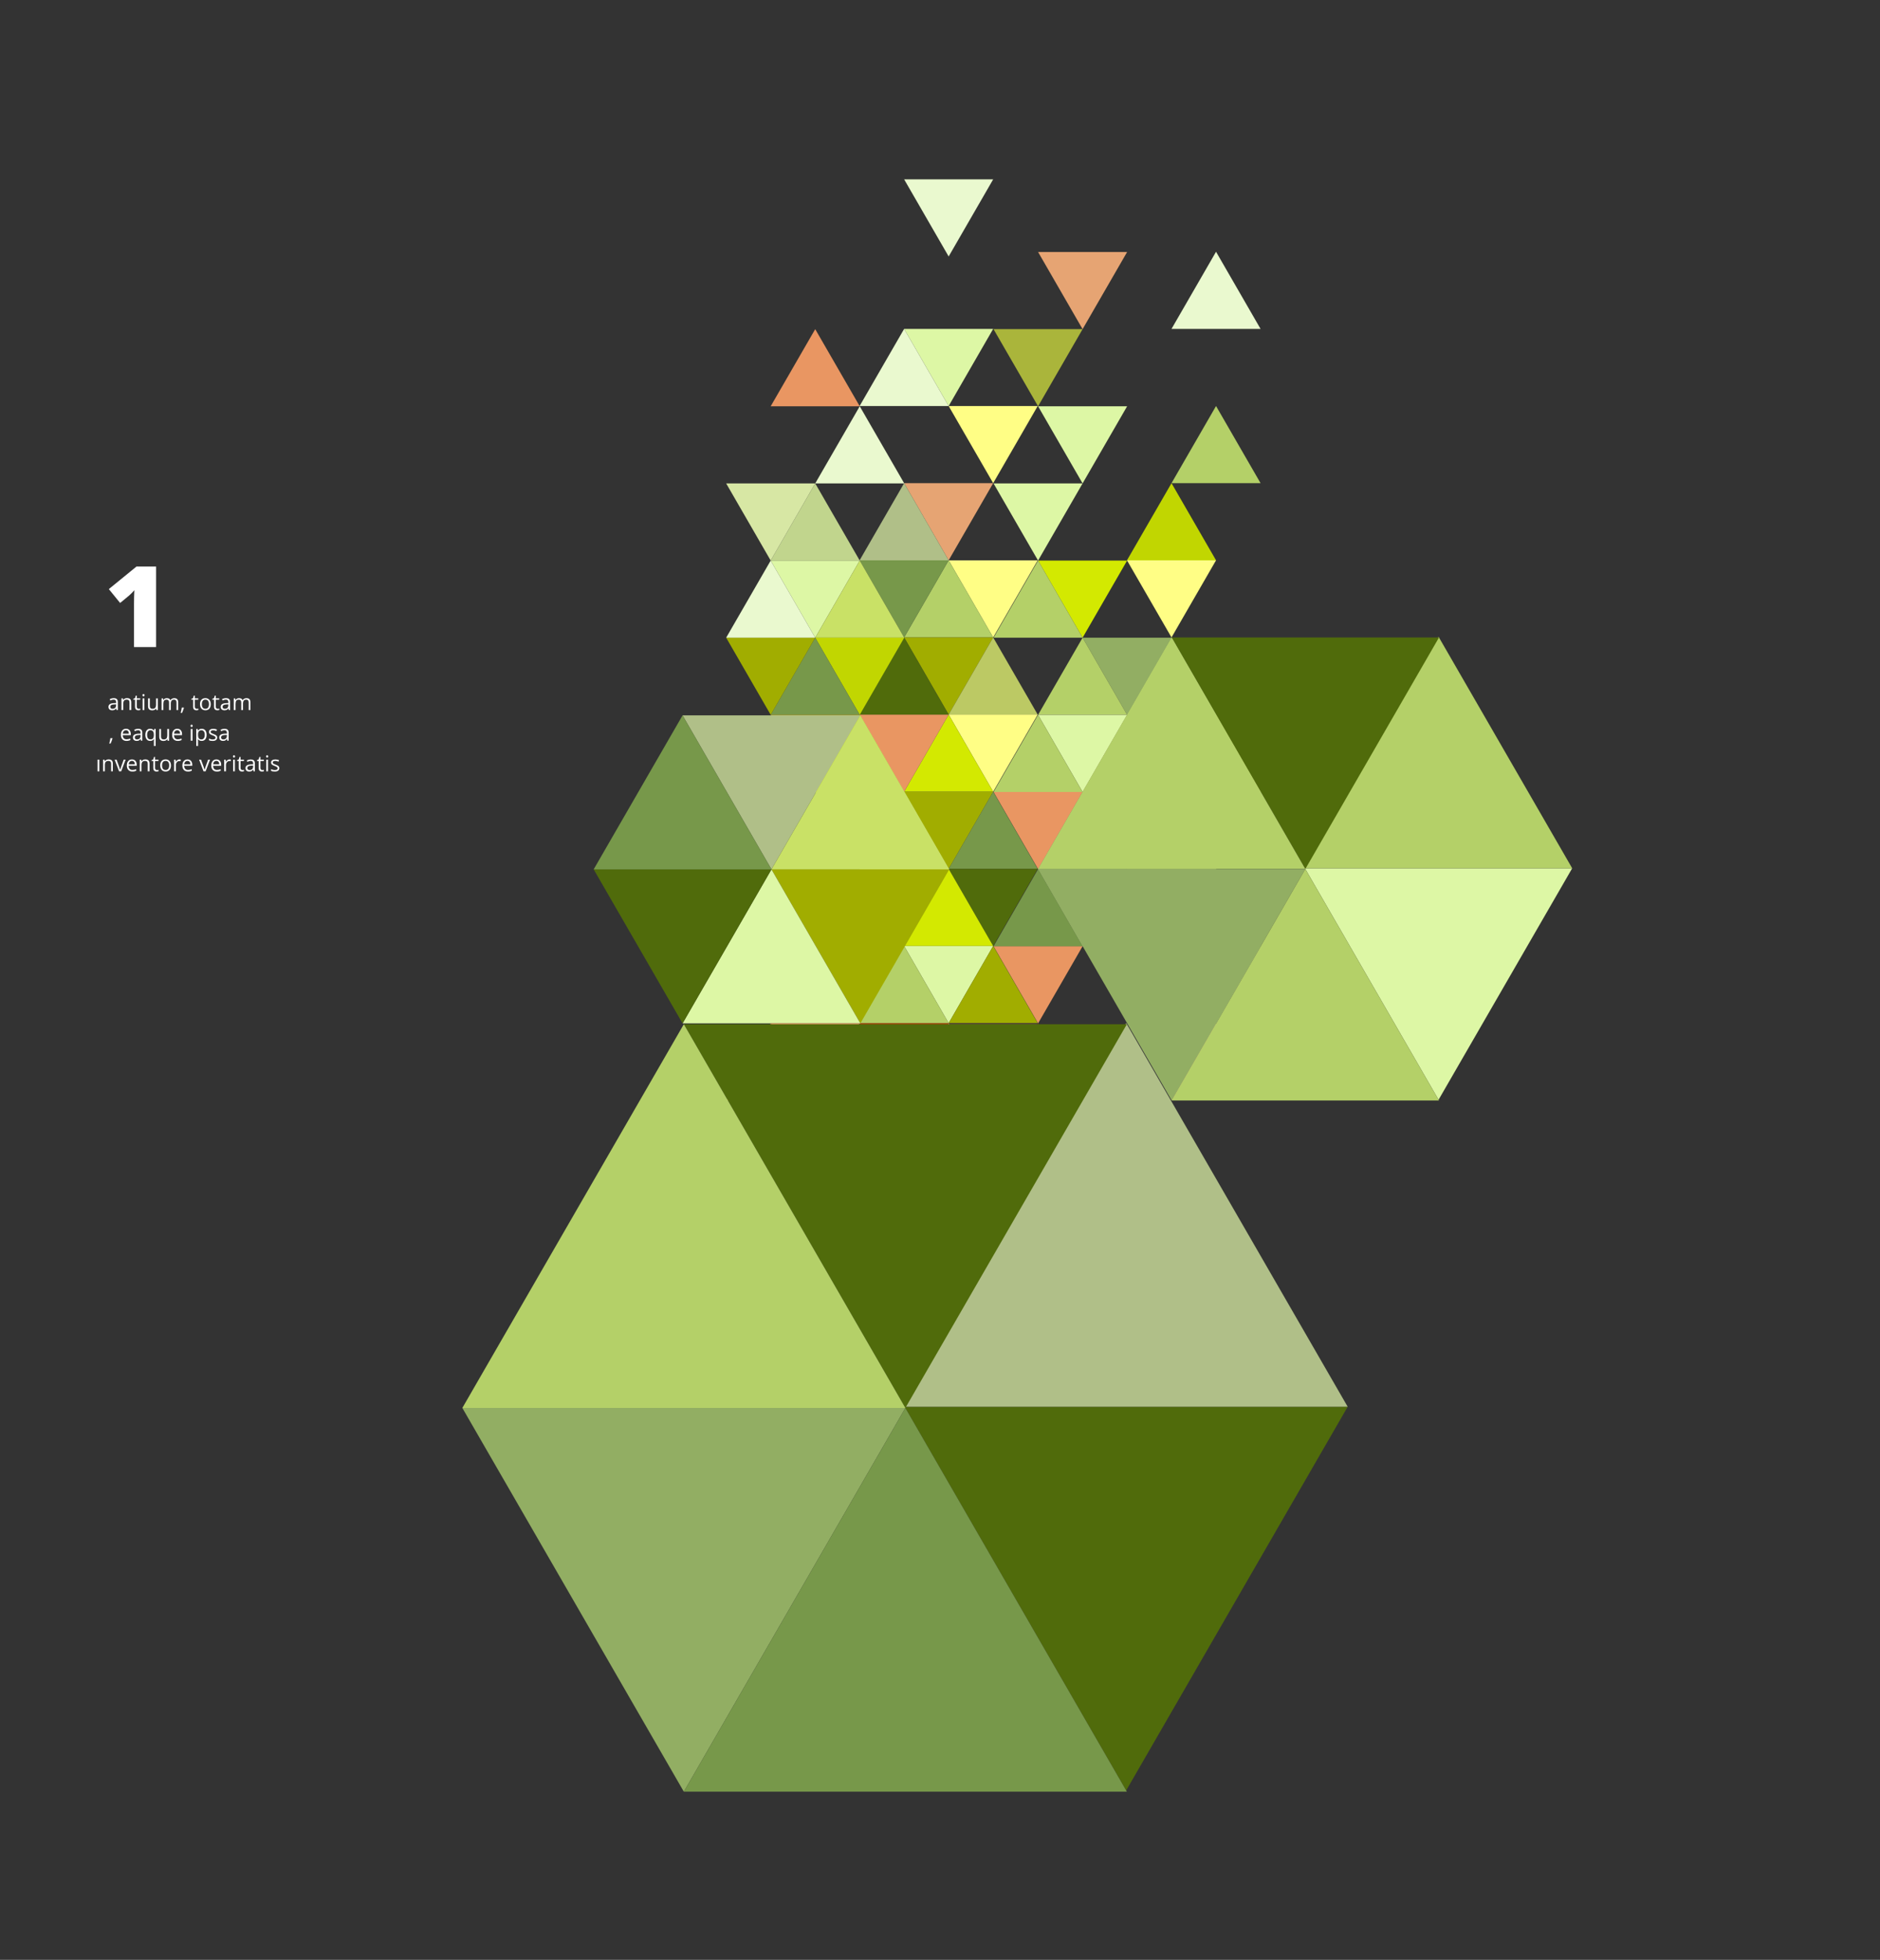 <?xml version="1.0" encoding="utf-8"?>
<!-- Generator: Adobe Illustrator 26.1.0, SVG Export Plug-In . SVG Version: 6.00 Build 0)  -->
<svg version="1.1" xmlns="http://www.w3.org/2000/svg" xmlns:xlink="http://www.w3.org/1999/xlink" x="0px" y="0px"
	 viewBox="0 0 975.36 1016.65" style="enable-background:new 0 0 975.36 1016.65;" xml:space="preserve">
<rect x="0" y="0" width="975.36" height="1016.65" fill="#333333" stroke="none"/>
<style type="text/css">
	.st0{fill:#EAF9CF;}
	.st1{fill:#B4D068;}
	.st2{fill:#FFFE85;}
	.st3{fill:#C1D601;}
	.st4{fill:#D3E901;}
	.st5{fill:#DDF7A5;}
	.st6{fill:#92AE63;}
	.st7{fill:#CCA370;}
	.st8{fill:#E6A473;}
	.st9{fill:#AAB53B;}
	.st10{fill:#BCC964;}
	.st11{fill:#A6C570;}
	.st12{fill:#E99662;}
	.st13{fill:#77984A;}
	.st14{fill:#506B0B;}
	.st15{fill:#82461F;}
	.st16{fill:#B0BF88;}
	.st17{fill:#A1AD00;}
	.st18{fill:#DADA23;}
	.st19{fill:#F2FE84;}
	.st20{fill:#594A33;}
	.st21{fill:#D4814C;}
	.st22{fill:#B24100;}
	.st23{fill:#C1D58D;}
	.st24{fill:#D7E7A4;}
	.st25{fill:#C9E166;}
	.st26{fill:#CAC034;}
	.st27{fill:#FFFFFF;}
</style>
<g id="Layer_1">
</g>
<g id="Layer_2">
	<g>
	</g>
	<g>
		<g>
			<polygon class="st0" points="630.89,130.59 607.79,170.61 653.99,170.61 			"/>
			<polygon class="st1" points="630.89,210.62 607.79,250.63 653.99,250.63 			"/>
			<polygon class="st2" points="584.68,290.65 607.79,330.66 630.89,290.65 			"/>
			<polygon class="st3" points="607.79,250.64 584.68,290.65 630.89,290.65 			"/>
			<polygon class="st4" points="630.89,370.68 607.79,410.69 653.99,410.69 			"/>
			<polygon class="st5" points="584.68,370.68 607.79,410.69 630.89,370.68 			"/>
			<polygon class="st1" points="607.79,330.66 584.68,370.68 630.89,370.68 			"/>
			<polygon class="st3" points="653.99,410.69 607.79,410.69 630.89,450.71 			"/>
			<polygon class="st1" points="630.89,450.71 607.79,490.72 653.99,490.72 			"/>
			<polygon class="st6" points="584.68,450.71 607.79,490.72 630.89,450.71 			"/>
			<polygon class="st1" points="607.79,410.69 584.68,450.71 630.89,450.71 			"/>
			<polygon class="st5" points="653.99,490.72 607.79,490.72 630.89,530.73 			"/>
			<polygon class="st7" points="630.89,530.73 607.79,570.74 653.99,570.74 			"/>
			<polygon class="st8" points="584.76,130.72 538.56,130.72 561.66,170.74 			"/>
			<polygon class="st9" points="515.45,170.74 538.56,210.75 561.66,170.74 			"/>
			<polygon class="st5" points="584.76,210.75 538.56,210.75 561.66,250.76 			"/>
			<polygon class="st5" points="515.45,250.76 538.56,290.78 561.66,250.76 			"/>
			<polygon class="st4" points="584.76,290.78 538.56,290.78 561.66,330.79 			"/>
			<polygon class="st6" points="584.76,370.8 607.86,330.79 561.66,330.79 			"/>
			<polygon class="st1" points="561.66,330.79 538.56,370.8 584.76,370.8 			"/>
			<polygon class="st1" points="538.56,290.78 515.45,330.79 561.66,330.79 			"/>
			<polygon class="st5" points="584.76,370.81 538.56,370.81 561.66,410.82 			"/>
			<polygon class="st10" points="607.86,410.82 584.76,370.81 561.66,410.82 			"/>
			<polygon class="st2" points="584.76,450.83 607.86,410.82 561.66,410.82 			"/>
			<polygon class="st11" points="561.66,410.82 538.56,450.83 584.76,450.83 			"/>
			<polygon class="st12" points="515.45,410.82 538.56,450.83 561.66,410.82 			"/>
			<polygon class="st1" points="538.56,370.81 515.45,410.82 561.66,410.82 			"/>
			<polygon class="st6" points="584.76,450.83 538.56,450.83 561.66,490.85 			"/>
			<polygon class="st13" points="607.86,490.85 584.76,450.83 561.66,490.85 			"/>
			<polygon class="st12" points="515.45,490.85 538.56,530.86 561.66,490.85 			"/>
			<polygon class="st13" points="538.56,450.83 515.45,490.85 561.66,490.85 			"/>
			<g>
				<polygon class="st5" points="677,450.4 746.34,570.49 815.67,450.4 				"/>
				<polygon class="st1" points="746.34,330.31 677,450.4 815.67,450.4 				"/>
				<polygon class="st14" points="677.22,450.77 746.56,330.69 607.89,330.69 				"/>
				<polygon class="st1" points="607.89,330.69 538.56,450.77 677.22,450.77 				"/>
				<polygon class="st6" points="677.22,450.79 538.56,450.79 607.89,570.87 				"/>
				<polygon class="st1" points="746.56,570.87 677.22,450.79 607.89,570.87 				"/>
			</g>
			<polygon class="st15" points="538.56,530.86 515.45,570.87 561.66,570.87 			"/>
			<polygon class="st5" points="515.27,170.61 469.07,170.61 492.17,210.62 			"/>
			<polygon class="st2" points="515.27,250.63 538.37,210.62 492.17,210.62 			"/>
			<polygon class="st0" points="469.07,170.61 445.97,210.62 492.17,210.62 			"/>
			<polygon class="st8" points="515.27,250.64 469.07,250.64 492.17,290.65 			"/>
			<polygon class="st0" points="515.27,93.03 469.07,93.03 492.17,133.04 			"/>
			<polygon class="st2" points="515.27,330.66 538.37,290.65 492.17,290.65 			"/>
			<polygon class="st1" points="492.17,290.65 469.07,330.66 515.27,330.66 			"/>
			<polygon class="st13" points="445.97,290.65 469.07,330.66 492.17,290.65 			"/>
			<polygon class="st16" points="469.07,250.64 445.97,290.65 492.17,290.65 			"/>
			<polygon class="st17" points="515.27,330.66 469.07,330.66 492.17,370.68 			"/>
			<polygon class="st10" points="538.37,370.68 515.27,330.66 492.17,370.68 			"/>
			<polygon class="st2" points="515.27,410.69 538.37,370.68 492.17,370.68 			"/>
			<polygon class="st4" points="492.17,370.68 469.07,410.69 515.27,410.69 			"/>
			<polygon class="st12" points="445.97,370.68 469.07,410.69 492.17,370.68 			"/>
			<polygon class="st14" points="469.07,330.66 445.97,370.68 492.17,370.68 			"/>
			<polygon class="st17" points="515.27,410.69 469.07,410.69 492.17,450.71 			"/>
			<polygon class="st13" points="538.37,450.71 515.27,410.69 492.17,450.71 			"/>
			<polygon class="st14" points="515.27,490.72 538.37,450.71 492.17,450.71 			"/>
			<polygon class="st4" points="492.17,450.71 469.07,490.72 515.27,490.72 			"/>
			<polygon class="st18" points="445.97,450.71 469.07,490.72 492.17,450.71 			"/>
			<polygon class="st19" points="469.07,410.69 445.97,450.71 492.17,450.71 			"/>
			<polygon class="st5" points="515.27,490.72 469.07,490.72 492.17,530.73 			"/>
			<polygon class="st17" points="538.37,530.73 515.27,490.72 492.17,530.73 			"/>
			<polygon class="st20" points="515.27,570.74 538.37,530.73 492.17,530.73 			"/>
			<polygon class="st21" points="492.17,530.73 469.07,570.74 515.27,570.74 			"/>
			<polygon class="st22" points="445.97,530.73 469.07,570.74 492.17,530.73 			"/>
			<polygon class="st1" points="469.07,490.72 445.97,530.73 492.17,530.73 			"/>
			<polygon class="st12" points="422.94,170.74 399.84,210.75 446.04,210.75 			"/>
			<polygon class="st0" points="469.14,250.76 446.04,210.75 422.94,250.76 			"/>
			<polygon class="st23" points="422.94,250.76 399.84,290.78 446.04,290.78 			"/>
			<polygon class="st24" points="376.74,250.76 399.84,290.78 422.94,250.76 			"/>
			<polygon class="st5" points="446.04,290.78 399.84,290.78 422.94,330.79 			"/>
			<polygon class="st25" points="469.14,330.79 446.04,290.78 422.94,330.79 			"/>
			<polygon class="st3" points="446.04,370.8 469.14,330.79 422.94,330.79 			"/>
			<polygon class="st13" points="422.94,330.79 399.84,370.8 446.04,370.8 			"/>
			<polygon class="st17" points="376.74,330.79 399.84,370.8 422.94,330.79 			"/>
			<polygon class="st0" points="399.84,290.78 376.74,330.79 422.94,330.79 			"/>
			<polygon class="st26" points="446.04,370.81 399.84,370.81 422.94,410.82 			"/>
			<polygon class="st3" points="469.14,410.82 446.04,370.81 422.94,410.82 			"/>
			<polygon class="st4" points="446.04,450.83 469.14,410.82 422.94,410.82 			"/>
			<polygon class="st16" points="446.36,371.09 354.12,371.09 400.24,450.97 			"/>
			<polygon class="st25" points="492.48,450.97 446.36,371.09 400.24,450.97 			"/>
			<polygon class="st17" points="446.36,530.86 492.48,450.97 400.24,450.97 			"/>
			<polygon class="st5" points="400.24,450.97 354.12,530.86 446.36,530.86 			"/>
			<polygon class="st14" points="308,450.97 354.12,530.86 400.24,450.97 			"/>
			<polygon class="st13" points="354.12,371.09 308,450.97 400.24,450.97 			"/>
			<polygon class="st12" points="446.04,530.86 399.84,530.86 422.94,570.87 			"/>
			<polygon class="st15" points="469.14,570.87 446.04,530.86 422.94,570.87 			"/>
			<polygon class="st21" points="399.84,530.86 376.74,570.87 422.94,570.87 			"/>
			<polygon class="st14" points="469.35,729.73 584.27,928.77 699.19,729.73 			"/>
			<polygon class="st16" points="584.27,530.67 469.35,729.73 699.19,729.73 			"/>
			<polygon class="st14" points="469.71,730.34 584.63,531.29 354.78,531.29 			"/>
			<polygon class="st1" points="354.78,531.29 239.87,730.34 469.71,730.34 			"/>
			<polygon class="st6" points="469.71,730.36 239.87,730.36 354.78,929.41 			"/>
			<polygon class="st13" points="584.63,929.41 469.71,730.36 354.78,929.41 			"/>
		</g>
	</g>
	<g>
		<path class="st27" d="M80.98,335.66H69.52v-22.12c0-2.69,0.06-5.14,0.17-7.37c-0.71,0.86-1.58,1.75-2.63,2.69l-4.74,3.92
			l-5.86-7.2l14.34-11.69h10.17V335.66z"/>
	</g>
	<g>
		<path class="st27" d="M60.45,368.34l-0.18-0.86h-0.05c-0.3,0.38-0.6,0.64-0.9,0.77c-0.3,0.13-0.68,0.2-1.13,0.2
			c-0.6,0-1.07-0.16-1.41-0.47c-0.34-0.31-0.51-0.75-0.51-1.32c0-1.23,0.98-1.87,2.94-1.93l1.03-0.03v-0.38
			c0-0.48-0.1-0.83-0.31-1.06c-0.21-0.23-0.53-0.34-0.98-0.34c-0.51,0-1.08,0.15-1.72,0.46l-0.28-0.7c0.3-0.16,0.63-0.29,0.98-0.38
			c0.36-0.09,0.71-0.14,1.07-0.14c0.72,0,1.26,0.16,1.61,0.48c0.35,0.32,0.52,0.84,0.52,1.54v4.14H60.45z M58.37,367.69
			c0.57,0,1.02-0.16,1.35-0.47c0.33-0.31,0.49-0.75,0.49-1.32v-0.55l-0.92,0.04c-0.73,0.03-1.26,0.14-1.58,0.34
			c-0.32,0.2-0.48,0.51-0.48,0.94c0,0.33,0.1,0.59,0.3,0.76C57.72,367.6,58.01,367.69,58.37,367.69z"/>
		<path class="st27" d="M67.18,368.34v-3.93c0-0.5-0.11-0.86-0.34-1.11c-0.23-0.24-0.58-0.37-1.06-0.37c-0.64,0-1.1,0.17-1.4,0.51
			c-0.29,0.34-0.44,0.91-0.44,1.7v3.19h-0.92v-6.07h0.75l0.15,0.83h0.04c0.19-0.3,0.45-0.53,0.79-0.7c0.34-0.17,0.72-0.25,1.14-0.25
			c0.73,0,1.28,0.18,1.65,0.53c0.37,0.35,0.55,0.92,0.55,1.69v3.96H67.18z"/>
		<path class="st27" d="M71.95,367.69c0.16,0,0.32-0.01,0.47-0.04c0.15-0.02,0.27-0.05,0.36-0.08v0.7c-0.1,0.05-0.25,0.09-0.44,0.12
			c-0.19,0.03-0.37,0.05-0.52,0.05c-1.17,0-1.76-0.62-1.76-1.86v-3.61h-0.87v-0.44l0.87-0.38l0.39-1.3h0.53v1.41h1.76v0.71h-1.76
			v3.57c0,0.37,0.09,0.65,0.26,0.84C71.41,367.59,71.64,367.69,71.95,367.69z"/>
		<path class="st27" d="M73.91,360.62c0-0.21,0.05-0.37,0.16-0.46c0.1-0.1,0.23-0.15,0.39-0.15c0.15,0,0.28,0.05,0.38,0.15
			c0.11,0.1,0.16,0.25,0.16,0.46c0,0.21-0.05,0.36-0.16,0.46c-0.11,0.1-0.24,0.15-0.38,0.15c-0.16,0-0.29-0.05-0.39-0.15
			C73.97,360.98,73.91,360.83,73.91,360.62z M74.91,368.34h-0.92v-6.07h0.92V368.34z"/>
		<path class="st27" d="M77.73,362.27v3.94c0,0.49,0.11,0.86,0.34,1.11c0.23,0.24,0.58,0.37,1.06,0.37c0.64,0,1.1-0.17,1.39-0.52
			c0.29-0.35,0.44-0.91,0.44-1.7v-3.19h0.92v6.07h-0.76l-0.13-0.81h-0.05c-0.19,0.3-0.45,0.53-0.78,0.69
			c-0.34,0.16-0.72,0.24-1.14,0.24c-0.74,0-1.29-0.18-1.66-0.53c-0.37-0.35-0.55-0.91-0.55-1.68v-3.97H77.73z"/>
		<path class="st27" d="M91.56,368.34v-3.95c0-0.48-0.1-0.85-0.31-1.09c-0.21-0.24-0.53-0.36-0.96-0.36c-0.57,0-1,0.16-1.27,0.49
			c-0.27,0.33-0.41,0.83-0.41,1.52v3.39h-0.92v-3.95c0-0.48-0.1-0.85-0.31-1.09c-0.21-0.24-0.53-0.36-0.97-0.36
			c-0.58,0-1,0.17-1.27,0.52c-0.27,0.34-0.4,0.91-0.4,1.7v3.19h-0.92v-6.07h0.75l0.15,0.83h0.04c0.17-0.3,0.42-0.53,0.73-0.69
			c0.32-0.17,0.67-0.25,1.06-0.25c0.95,0,1.57,0.34,1.86,1.03h0.04c0.18-0.32,0.44-0.57,0.79-0.75c0.34-0.18,0.74-0.28,1.17-0.28
			c0.69,0,1.2,0.18,1.54,0.53c0.34,0.35,0.51,0.92,0.51,1.69v3.96H91.56z"/>
		<path class="st27" d="M95.34,367.02l0.08,0.13c-0.1,0.37-0.23,0.8-0.42,1.29c-0.18,0.49-0.37,0.94-0.56,1.37h-0.69
			c0.1-0.38,0.21-0.86,0.33-1.42c0.12-0.57,0.21-1.02,0.25-1.36H95.34z"/>
		<path class="st27" d="M102.07,367.69c0.16,0,0.32-0.01,0.47-0.04c0.15-0.02,0.27-0.05,0.36-0.08v0.7
			c-0.1,0.05-0.25,0.09-0.44,0.12c-0.19,0.03-0.37,0.05-0.52,0.05c-1.17,0-1.76-0.62-1.76-1.86v-3.61H99.3v-0.44l0.87-0.38l0.39-1.3
			h0.53v1.41h1.76v0.71h-1.76v3.57c0,0.37,0.09,0.65,0.26,0.84C101.53,367.59,101.76,367.69,102.07,367.69z"/>
		<path class="st27" d="M109.35,365.3c0,0.99-0.25,1.76-0.75,2.32c-0.5,0.56-1.19,0.83-2.07,0.83c-0.54,0-1.03-0.13-1.45-0.38
			c-0.42-0.25-0.75-0.62-0.98-1.1c-0.23-0.48-0.34-1.03-0.34-1.67c0-0.99,0.25-1.76,0.74-2.31c0.5-0.55,1.18-0.83,2.06-0.83
			c0.85,0,1.52,0.28,2.03,0.85C109.1,363.57,109.35,364.33,109.35,365.3z M104.73,365.3c0,0.78,0.16,1.37,0.47,1.77
			c0.31,0.41,0.77,0.61,1.37,0.61c0.6,0,1.06-0.2,1.37-0.61s0.47-1,0.47-1.78c0-0.77-0.16-1.36-0.47-1.76
			c-0.31-0.4-0.77-0.6-1.38-0.6c-0.6,0-1.06,0.2-1.36,0.59C104.88,363.92,104.73,364.51,104.73,365.3z"/>
		<path class="st27" d="M112.93,367.69c0.16,0,0.32-0.01,0.47-0.04c0.15-0.02,0.27-0.05,0.36-0.08v0.7
			c-0.1,0.05-0.25,0.09-0.44,0.12c-0.19,0.03-0.37,0.05-0.52,0.05c-1.18,0-1.76-0.62-1.76-1.86v-3.61h-0.87v-0.44l0.87-0.38
			l0.39-1.3h0.53v1.41h1.76v0.71h-1.76v3.57c0,0.37,0.09,0.65,0.26,0.84C112.39,367.59,112.62,367.69,112.93,367.69z"/>
		<path class="st27" d="M118.7,368.34l-0.18-0.86h-0.04c-0.3,0.38-0.61,0.64-0.91,0.77c-0.3,0.13-0.68,0.2-1.13,0.2
			c-0.6,0-1.07-0.16-1.42-0.47c-0.34-0.31-0.51-0.75-0.51-1.32c0-1.23,0.98-1.87,2.94-1.93l1.03-0.03v-0.38
			c0-0.48-0.1-0.83-0.31-1.06c-0.2-0.23-0.53-0.34-0.98-0.34c-0.51,0-1.08,0.15-1.72,0.46l-0.28-0.7c0.3-0.16,0.63-0.29,0.98-0.38
			c0.36-0.09,0.71-0.14,1.07-0.14c0.72,0,1.26,0.16,1.61,0.48c0.35,0.32,0.52,0.84,0.52,1.54v4.14H118.7z M116.63,367.69
			c0.57,0,1.02-0.16,1.35-0.47c0.33-0.31,0.49-0.75,0.49-1.32v-0.55l-0.92,0.04c-0.73,0.03-1.26,0.14-1.58,0.34
			c-0.32,0.2-0.48,0.51-0.48,0.94c0,0.33,0.1,0.59,0.3,0.76C115.98,367.6,116.26,367.69,116.63,367.69z"/>
		<path class="st27" d="M129.02,368.34v-3.95c0-0.48-0.1-0.85-0.31-1.09c-0.21-0.24-0.53-0.36-0.96-0.36c-0.57,0-1,0.16-1.27,0.49
			c-0.27,0.33-0.41,0.83-0.41,1.52v3.39h-0.92v-3.95c0-0.48-0.1-0.85-0.31-1.09c-0.21-0.24-0.53-0.36-0.97-0.36
			c-0.58,0-1,0.17-1.27,0.52c-0.27,0.34-0.4,0.91-0.4,1.7v3.19h-0.92v-6.07h0.75l0.15,0.83h0.04c0.17-0.3,0.42-0.53,0.73-0.69
			c0.32-0.17,0.67-0.25,1.06-0.25c0.95,0,1.57,0.34,1.86,1.03h0.04c0.18-0.32,0.44-0.57,0.79-0.75c0.34-0.18,0.73-0.28,1.17-0.28
			c0.69,0,1.2,0.18,1.54,0.53c0.34,0.35,0.51,0.92,0.51,1.69v3.96H129.02z"/>
		<path class="st27" d="M58.29,382.9l0.08,0.13c-0.1,0.37-0.23,0.8-0.42,1.29c-0.18,0.49-0.37,0.94-0.57,1.37H56.7
			c0.1-0.38,0.21-0.86,0.33-1.42c0.12-0.57,0.2-1.02,0.25-1.36H58.29z"/>
		<path class="st27" d="M65.62,384.33c-0.9,0-1.61-0.27-2.12-0.82c-0.52-0.55-0.78-1.31-0.78-2.28c0-0.98,0.24-1.76,0.72-2.33
			c0.48-0.58,1.13-0.87,1.94-0.87c0.76,0,1.36,0.25,1.81,0.75c0.44,0.5,0.67,1.16,0.67,1.98v0.58h-4.18
			c0.02,0.71,0.2,1.25,0.54,1.62c0.34,0.37,0.82,0.55,1.44,0.55c0.65,0,1.3-0.14,1.94-0.41v0.82c-0.33,0.14-0.63,0.24-0.92,0.3
			C66.38,384.3,66.03,384.33,65.62,384.33z M65.37,378.81c-0.49,0-0.88,0.16-1.17,0.48c-0.29,0.32-0.46,0.76-0.51,1.32h3.17
			c0-0.58-0.13-1.02-0.39-1.33C66.22,378.96,65.85,378.81,65.37,378.81z"/>
		<path class="st27" d="M73.15,384.22l-0.18-0.87h-0.04c-0.3,0.38-0.6,0.64-0.91,0.77c-0.3,0.13-0.68,0.2-1.13,0.2
			c-0.6,0-1.07-0.16-1.42-0.47c-0.34-0.31-0.51-0.75-0.51-1.32c0-1.23,0.98-1.87,2.94-1.93l1.03-0.03v-0.38
			c0-0.48-0.1-0.83-0.31-1.05c-0.21-0.23-0.53-0.34-0.98-0.34c-0.51,0-1.08,0.16-1.72,0.47l-0.28-0.7c0.3-0.16,0.63-0.29,0.98-0.38
			c0.36-0.09,0.71-0.14,1.07-0.14c0.72,0,1.26,0.16,1.61,0.48c0.35,0.32,0.52,0.84,0.52,1.54v4.14H73.15z M71.08,383.57
			c0.57,0,1.02-0.16,1.35-0.47c0.33-0.31,0.49-0.75,0.49-1.32v-0.55L72,381.28c-0.73,0.03-1.26,0.14-1.58,0.34
			c-0.32,0.2-0.48,0.51-0.48,0.94c0,0.33,0.1,0.59,0.3,0.76C70.43,383.49,70.71,383.57,71.08,383.57z"/>
		<path class="st27" d="M77.89,384.33c-0.78,0-1.39-0.27-1.83-0.83c-0.44-0.55-0.66-1.32-0.66-2.3c0-0.99,0.22-1.77,0.67-2.33
			c0.44-0.56,1.06-0.84,1.85-0.84c0.83,0,1.47,0.31,1.92,0.94h0.05l0.13-0.83h0.73v8.8h-0.92v-2.6c0-0.37,0.02-0.68,0.06-0.94H79.8
			C79.38,384.02,78.74,384.33,77.89,384.33z M78.02,383.56c0.61,0,1.06-0.16,1.34-0.49c0.28-0.33,0.43-0.88,0.45-1.66v-0.21
			c0-0.85-0.14-1.46-0.43-1.83c-0.29-0.37-0.74-0.56-1.37-0.56c-0.54,0-0.95,0.21-1.24,0.63c-0.29,0.42-0.43,1.01-0.43,1.78
			c0,0.76,0.14,1.35,0.42,1.75C77.05,383.36,77.47,383.56,78.02,383.56z"/>
		<path class="st27" d="M83.55,378.15v3.94c0,0.49,0.11,0.86,0.34,1.11c0.23,0.24,0.58,0.37,1.06,0.37c0.64,0,1.1-0.17,1.39-0.52
			c0.29-0.35,0.44-0.91,0.44-1.7v-3.19h0.92v6.07h-0.76l-0.13-0.81h-0.05c-0.19,0.3-0.45,0.53-0.78,0.69
			c-0.33,0.16-0.72,0.24-1.14,0.24c-0.74,0-1.29-0.17-1.66-0.53c-0.37-0.35-0.55-0.91-0.55-1.68v-3.97H83.55z"/>
		<path class="st27" d="M92.21,384.33c-0.9,0-1.61-0.27-2.12-0.82c-0.52-0.55-0.78-1.31-0.78-2.28c0-0.98,0.24-1.76,0.72-2.33
			c0.48-0.58,1.13-0.87,1.94-0.87c0.76,0,1.36,0.25,1.81,0.75c0.44,0.5,0.67,1.16,0.67,1.98v0.58h-4.18
			c0.02,0.71,0.2,1.25,0.54,1.62c0.34,0.37,0.82,0.55,1.44,0.55c0.65,0,1.3-0.14,1.94-0.41v0.82c-0.33,0.14-0.63,0.24-0.92,0.3
			C92.97,384.3,92.62,384.33,92.21,384.33z M91.96,378.81c-0.49,0-0.88,0.16-1.17,0.48c-0.29,0.32-0.46,0.76-0.51,1.32h3.17
			c0-0.58-0.13-1.02-0.39-1.33C92.81,378.96,92.44,378.81,91.96,378.81z"/>
		<path class="st27" d="M98.88,376.51c0-0.21,0.05-0.36,0.15-0.46c0.1-0.1,0.23-0.15,0.39-0.15c0.15,0,0.27,0.05,0.38,0.15
			c0.11,0.1,0.16,0.25,0.16,0.46c0,0.21-0.05,0.36-0.16,0.46c-0.11,0.1-0.23,0.15-0.38,0.15c-0.16,0-0.29-0.05-0.39-0.15
			C98.93,376.87,98.88,376.71,98.88,376.51z M99.88,384.22h-0.92v-6.07h0.92V384.22z"/>
		<path class="st27" d="M104.65,384.33c-0.39,0-0.76-0.07-1.08-0.22c-0.33-0.15-0.6-0.37-0.82-0.67h-0.07
			c0.04,0.35,0.07,0.69,0.07,1.01v2.5h-0.92v-8.8h0.75l0.13,0.83h0.04c0.24-0.33,0.51-0.57,0.83-0.72c0.31-0.15,0.67-0.22,1.08-0.22
			c0.81,0,1.43,0.28,1.86,0.83c0.44,0.55,0.66,1.32,0.66,2.32c0,1-0.22,1.77-0.67,2.32C106.06,384.06,105.45,384.33,104.65,384.33z
			 M104.52,378.82c-0.62,0-1.07,0.17-1.35,0.52c-0.28,0.34-0.42,0.89-0.43,1.64v0.21c0,0.85,0.14,1.46,0.43,1.83
			c0.28,0.37,0.74,0.55,1.37,0.55c0.52,0,0.94-0.21,1.23-0.64c0.3-0.42,0.45-1.01,0.45-1.76c0-0.76-0.15-1.34-0.45-1.74
			C105.48,379.02,105.06,378.82,104.52,378.82z"/>
		<path class="st27" d="M112.7,382.57c0,0.56-0.21,1-0.63,1.31c-0.42,0.31-1.01,0.46-1.77,0.46c-0.81,0-1.43-0.13-1.88-0.38v-0.85
			c0.29,0.15,0.6,0.26,0.94,0.35c0.33,0.08,0.66,0.13,0.97,0.13c0.48,0,0.85-0.08,1.11-0.23c0.26-0.15,0.39-0.39,0.39-0.7
			c0-0.24-0.1-0.44-0.31-0.61c-0.21-0.17-0.6-0.37-1.2-0.6c-0.57-0.21-0.97-0.39-1.21-0.55c-0.24-0.16-0.42-0.33-0.53-0.53
			c-0.11-0.2-0.17-0.44-0.17-0.71c0-0.5,0.2-0.89,0.6-1.17c0.4-0.29,0.96-0.43,1.66-0.43c0.65,0,1.29,0.13,1.92,0.4l-0.33,0.75
			c-0.61-0.25-1.16-0.38-1.66-0.38c-0.44,0-0.76,0.07-0.99,0.21c-0.22,0.14-0.33,0.33-0.33,0.57c0,0.16,0.04,0.3,0.13,0.42
			c0.08,0.11,0.22,0.22,0.4,0.33c0.18,0.1,0.54,0.25,1.06,0.45c0.72,0.26,1.21,0.53,1.46,0.79
			C112.57,381.83,112.7,382.16,112.7,382.57z"/>
		<path class="st27" d="M117.93,384.22l-0.18-0.87h-0.05c-0.3,0.38-0.6,0.64-0.9,0.77c-0.3,0.13-0.68,0.2-1.13,0.2
			c-0.6,0-1.07-0.16-1.41-0.47c-0.34-0.31-0.51-0.75-0.51-1.32c0-1.23,0.98-1.87,2.94-1.93l1.03-0.03v-0.38
			c0-0.48-0.1-0.83-0.31-1.05c-0.21-0.23-0.53-0.34-0.98-0.34c-0.51,0-1.08,0.16-1.72,0.47l-0.28-0.7c0.3-0.16,0.63-0.29,0.98-0.38
			c0.36-0.09,0.71-0.14,1.07-0.14c0.72,0,1.26,0.16,1.61,0.48c0.35,0.32,0.53,0.84,0.53,1.54v4.14H117.93z M115.85,383.57
			c0.57,0,1.02-0.16,1.35-0.47c0.33-0.31,0.49-0.75,0.49-1.32v-0.55l-0.92,0.04c-0.73,0.03-1.26,0.14-1.58,0.34
			c-0.32,0.2-0.48,0.51-0.48,0.94c0,0.33,0.1,0.59,0.3,0.76C115.21,383.49,115.49,383.57,115.85,383.57z"/>
		<path class="st27" d="M51.53,400.11h-0.92v-6.07h0.92V400.11z"/>
		<path class="st27" d="M57.64,400.11v-3.93c0-0.5-0.11-0.86-0.34-1.11c-0.22-0.24-0.58-0.37-1.06-0.37c-0.64,0-1.1,0.17-1.4,0.52
			c-0.3,0.34-0.44,0.91-0.44,1.7v3.19h-0.92v-6.07h0.75l0.15,0.83h0.04c0.19-0.3,0.45-0.53,0.79-0.7c0.34-0.16,0.72-0.25,1.13-0.25
			c0.73,0,1.28,0.18,1.65,0.53c0.37,0.35,0.55,0.92,0.55,1.69v3.96H57.64z"/>
		<path class="st27" d="M61.78,400.11l-2.3-6.07h0.99l1.31,3.6c0.3,0.84,0.47,1.39,0.52,1.64h0.05c0.04-0.2,0.17-0.6,0.38-1.22
			c0.22-0.62,0.7-1.96,1.45-4.02h0.99l-2.3,6.07H61.78z"/>
		<path class="st27" d="M68.7,400.22c-0.9,0-1.61-0.27-2.12-0.82c-0.52-0.55-0.78-1.31-0.78-2.28c0-0.98,0.24-1.76,0.72-2.33
			c0.48-0.58,1.13-0.86,1.94-0.86c0.76,0,1.36,0.25,1.81,0.75c0.44,0.5,0.66,1.16,0.66,1.98v0.58h-4.18
			c0.02,0.71,0.2,1.25,0.54,1.62c0.34,0.37,0.82,0.55,1.44,0.55c0.65,0,1.3-0.14,1.94-0.41v0.82c-0.32,0.14-0.63,0.24-0.92,0.3
			C69.45,400.19,69.11,400.22,68.7,400.22z M68.45,394.69c-0.49,0-0.88,0.16-1.17,0.48c-0.29,0.32-0.46,0.76-0.51,1.32h3.17
			c0-0.58-0.13-1.02-0.39-1.33C69.29,394.85,68.93,394.69,68.45,394.69z"/>
		<path class="st27" d="M76.65,400.11v-3.93c0-0.5-0.11-0.86-0.34-1.11c-0.22-0.24-0.58-0.37-1.06-0.37c-0.64,0-1.1,0.17-1.4,0.52
			c-0.3,0.34-0.44,0.91-0.44,1.7v3.19H72.5v-6.07h0.75l0.15,0.83h0.04c0.19-0.3,0.45-0.53,0.79-0.7c0.34-0.16,0.72-0.25,1.14-0.25
			c0.73,0,1.28,0.18,1.65,0.53c0.37,0.35,0.55,0.92,0.55,1.69v3.96H76.65z"/>
		<path class="st27" d="M81.42,399.46c0.16,0,0.32-0.01,0.47-0.04c0.15-0.02,0.27-0.05,0.36-0.07v0.7c-0.1,0.05-0.25,0.09-0.44,0.12
			c-0.19,0.03-0.37,0.05-0.52,0.05c-1.17,0-1.76-0.62-1.76-1.86v-3.61h-0.87v-0.44l0.87-0.38l0.39-1.3h0.53v1.41h1.76v0.71h-1.76
			v3.57c0,0.37,0.09,0.65,0.26,0.84C80.88,399.36,81.12,399.46,81.42,399.46z"/>
		<path class="st27" d="M88.7,397.06c0,0.99-0.25,1.76-0.75,2.32c-0.5,0.56-1.19,0.83-2.07,0.83c-0.54,0-1.02-0.13-1.45-0.38
			c-0.42-0.25-0.75-0.62-0.97-1.1c-0.23-0.48-0.34-1.03-0.34-1.67c0-0.99,0.25-1.76,0.74-2.31c0.5-0.55,1.18-0.83,2.06-0.83
			c0.85,0,1.53,0.28,2.03,0.85C88.45,395.34,88.7,396.1,88.7,397.06z M84.08,397.06c0,0.78,0.15,1.37,0.47,1.77
			c0.31,0.41,0.77,0.61,1.37,0.61c0.6,0,1.06-0.2,1.37-0.61c0.31-0.4,0.47-1,0.47-1.78c0-0.77-0.16-1.36-0.47-1.76
			c-0.31-0.4-0.77-0.6-1.38-0.6c-0.6,0-1.06,0.2-1.36,0.59C84.23,395.69,84.08,396.28,84.08,397.06z"/>
		<path class="st27" d="M93.09,393.92c0.27,0,0.51,0.02,0.73,0.07l-0.13,0.85c-0.25-0.06-0.47-0.08-0.66-0.08
			c-0.49,0-0.91,0.2-1.26,0.6c-0.35,0.4-0.52,0.89-0.52,1.49v3.26h-0.92v-6.07h0.76l0.1,1.12h0.05c0.22-0.4,0.5-0.7,0.81-0.91
			C92.36,394.03,92.71,393.92,93.09,393.92z"/>
		<path class="st27" d="M97.51,400.22c-0.89,0-1.6-0.27-2.12-0.82c-0.52-0.55-0.78-1.31-0.78-2.28c0-0.98,0.24-1.76,0.72-2.33
			c0.48-0.58,1.13-0.86,1.94-0.86c0.76,0,1.36,0.25,1.81,0.75c0.44,0.5,0.66,1.16,0.66,1.98v0.58h-4.18
			c0.02,0.71,0.2,1.25,0.54,1.62c0.34,0.37,0.82,0.55,1.44,0.55c0.65,0,1.3-0.14,1.94-0.41v0.82c-0.32,0.14-0.63,0.24-0.92,0.3
			C98.27,400.19,97.92,400.22,97.51,400.22z M97.26,394.69c-0.49,0-0.88,0.16-1.17,0.48c-0.29,0.32-0.46,0.76-0.51,1.32h3.18
			c0-0.58-0.13-1.02-0.39-1.33C98.11,394.85,97.75,394.69,97.26,394.69z"/>
		<path class="st27" d="M105.59,400.11l-2.3-6.07h0.99l1.31,3.6c0.3,0.84,0.47,1.39,0.52,1.64h0.04c0.04-0.2,0.17-0.6,0.38-1.22
			c0.22-0.62,0.7-1.96,1.45-4.02h0.99l-2.3,6.07H105.59z"/>
		<path class="st27" d="M112.51,400.22c-0.9,0-1.61-0.27-2.12-0.82c-0.52-0.55-0.78-1.31-0.78-2.28c0-0.98,0.24-1.76,0.72-2.33
			c0.48-0.58,1.13-0.86,1.94-0.86c0.76,0,1.36,0.25,1.81,0.75c0.44,0.5,0.67,1.16,0.67,1.98v0.58h-4.18
			c0.02,0.71,0.2,1.25,0.54,1.62c0.34,0.37,0.82,0.55,1.44,0.55c0.65,0,1.3-0.14,1.94-0.41v0.82c-0.32,0.14-0.63,0.24-0.92,0.3
			C113.27,400.19,112.92,400.22,112.51,400.22z M112.26,394.69c-0.49,0-0.88,0.16-1.17,0.48c-0.29,0.32-0.46,0.76-0.51,1.32h3.17
			c0-0.58-0.13-1.02-0.39-1.33C113.11,394.85,112.74,394.69,112.26,394.69z"/>
		<path class="st27" d="M119.08,393.92c0.27,0,0.51,0.02,0.73,0.07l-0.13,0.85c-0.25-0.06-0.47-0.08-0.67-0.08
			c-0.49,0-0.91,0.2-1.26,0.6c-0.35,0.4-0.52,0.89-0.52,1.49v3.26h-0.92v-6.07h0.76l0.11,1.12h0.04c0.23-0.4,0.5-0.7,0.81-0.91
			C118.35,394.03,118.7,393.92,119.08,393.92z"/>
		<path class="st27" d="M120.87,392.39c0-0.21,0.05-0.36,0.15-0.46c0.1-0.1,0.23-0.15,0.39-0.15c0.15,0,0.27,0.05,0.38,0.15
			c0.11,0.1,0.16,0.25,0.16,0.46c0,0.21-0.05,0.36-0.16,0.46c-0.11,0.1-0.24,0.15-0.38,0.15c-0.16,0-0.29-0.05-0.39-0.15
			C120.91,392.75,120.87,392.6,120.87,392.39z M121.86,400.11h-0.92v-6.07h0.92V400.11z"/>
		<path class="st27" d="M125.77,399.46c0.16,0,0.32-0.01,0.47-0.04c0.15-0.02,0.27-0.05,0.36-0.07v0.7
			c-0.1,0.05-0.25,0.09-0.44,0.12c-0.19,0.03-0.37,0.05-0.52,0.05c-1.17,0-1.76-0.62-1.76-1.86v-3.61h-0.87v-0.44l0.87-0.38
			l0.39-1.3h0.53v1.41h1.76v0.71h-1.76v3.57c0,0.37,0.09,0.65,0.26,0.84C125.23,399.36,125.47,399.46,125.77,399.46z"/>
		<path class="st27" d="M131.55,400.11l-0.18-0.86h-0.04c-0.3,0.38-0.61,0.64-0.91,0.77c-0.3,0.13-0.67,0.2-1.13,0.2
			c-0.6,0-1.08-0.15-1.42-0.46c-0.34-0.31-0.51-0.75-0.51-1.32c0-1.23,0.98-1.87,2.94-1.93l1.03-0.03v-0.38
			c0-0.48-0.1-0.83-0.31-1.05c-0.2-0.23-0.53-0.34-0.98-0.34c-0.51,0-1.08,0.16-1.72,0.47l-0.28-0.7c0.3-0.16,0.63-0.29,0.98-0.38
			c0.36-0.09,0.72-0.14,1.07-0.14c0.73,0,1.26,0.16,1.61,0.48c0.35,0.32,0.52,0.84,0.52,1.55v4.14H131.55z M129.47,399.46
			c0.57,0,1.02-0.16,1.35-0.47c0.33-0.31,0.49-0.75,0.49-1.32v-0.55l-0.92,0.04c-0.73,0.03-1.26,0.14-1.58,0.34
			c-0.32,0.2-0.48,0.51-0.48,0.94c0,0.33,0.1,0.58,0.3,0.76C128.83,399.37,129.11,399.46,129.47,399.46z"/>
		<path class="st27" d="M136.09,399.46c0.16,0,0.32-0.01,0.47-0.04c0.15-0.02,0.27-0.05,0.36-0.07v0.7
			c-0.1,0.05-0.25,0.09-0.44,0.12c-0.19,0.03-0.37,0.05-0.52,0.05c-1.17,0-1.76-0.62-1.76-1.86v-3.61h-0.87v-0.44l0.87-0.38
			l0.39-1.3h0.53v1.41h1.76v0.71h-1.76v3.57c0,0.37,0.09,0.65,0.26,0.84C135.55,399.36,135.78,399.46,136.09,399.46z"/>
		<path class="st27" d="M138.05,392.39c0-0.21,0.05-0.36,0.16-0.46c0.1-0.1,0.23-0.15,0.39-0.15c0.15,0,0.28,0.05,0.38,0.15
			c0.11,0.1,0.16,0.25,0.16,0.46c0,0.21-0.05,0.36-0.16,0.46c-0.11,0.1-0.23,0.15-0.38,0.15c-0.15,0-0.28-0.05-0.39-0.15
			C138.11,392.75,138.05,392.6,138.05,392.39z M139.05,400.11h-0.92v-6.07h0.92V400.11z"/>
		<path class="st27" d="M144.92,398.45c0,0.57-0.21,1-0.63,1.31c-0.42,0.31-1.01,0.46-1.77,0.46c-0.81,0-1.43-0.13-1.88-0.38v-0.85
			c0.29,0.15,0.6,0.26,0.94,0.35c0.33,0.08,0.66,0.13,0.97,0.13c0.48,0,0.85-0.08,1.11-0.23c0.26-0.15,0.39-0.39,0.39-0.7
			c0-0.24-0.1-0.44-0.31-0.61c-0.2-0.17-0.6-0.37-1.2-0.6c-0.56-0.21-0.97-0.39-1.21-0.55c-0.24-0.16-0.42-0.33-0.53-0.53
			c-0.12-0.2-0.17-0.44-0.17-0.71c0-0.5,0.2-0.89,0.6-1.17c0.4-0.29,0.96-0.43,1.66-0.43c0.65,0,1.29,0.13,1.92,0.4l-0.33,0.75
			c-0.61-0.25-1.16-0.38-1.66-0.38c-0.44,0-0.76,0.07-0.99,0.21c-0.22,0.14-0.33,0.33-0.33,0.57c0,0.16,0.04,0.3,0.13,0.42
			c0.08,0.12,0.21,0.22,0.4,0.33c0.18,0.1,0.54,0.25,1.06,0.45c0.72,0.26,1.21,0.53,1.46,0.79
			C144.79,397.71,144.92,398.05,144.92,398.45z"/>
	</g>
</g>
</svg>
